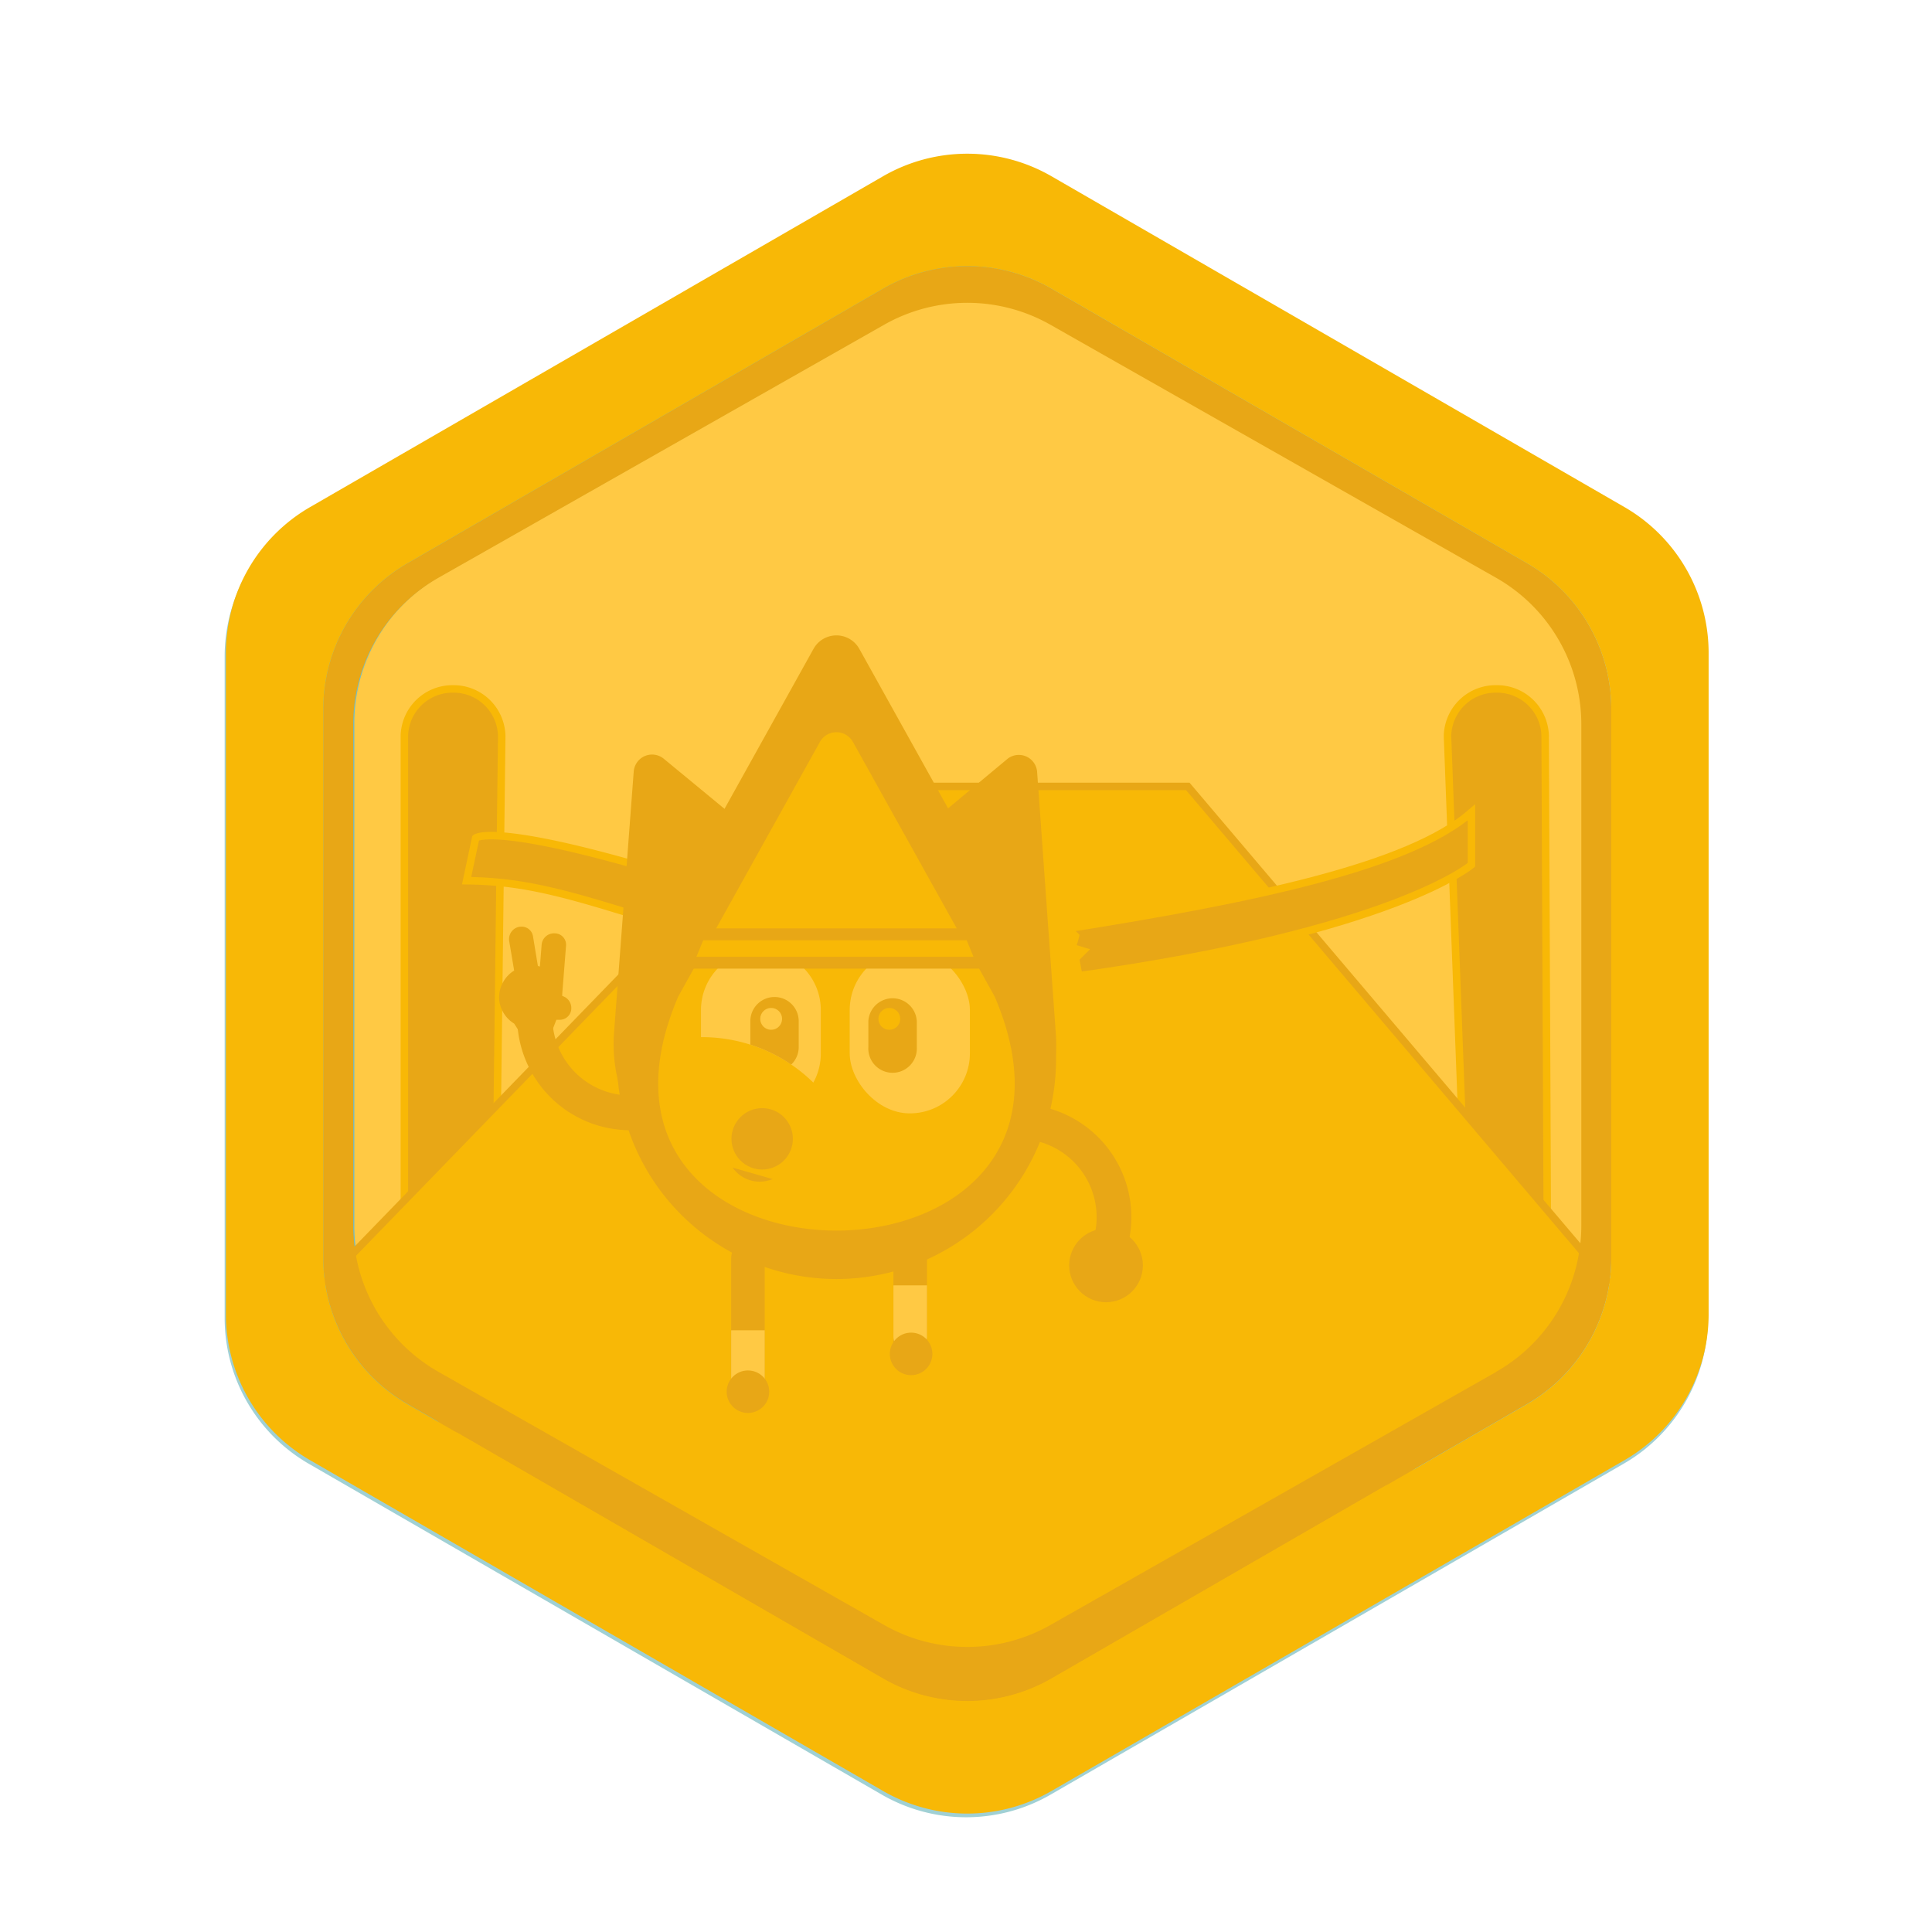 <svg xmlns="http://www.w3.org/2000/svg" viewBox="0 0 258 258"><defs><style>.cls-1{fill:#a0d0d4;}.cls-2{fill:#76bbc0;}.cls-3{fill:#ffc944;}.cls-4,.cls-6{fill:#e8a716;}.cls-4{stroke:#f8b806;}.cls-4,.cls-5{stroke-miterlimit:10;}.cls-5,.cls-7{fill:#f8b806;}.cls-5{stroke:#e8a716;}</style></defs><title>Plan de travail 4 copie 2</title><g id="Calque_6" data-name="Calque 6"><path class="cls-1" d="M228.08,176V87.67a22.47,22.47,0,0,0-11.24-19.48L140.31,24a22.48,22.48,0,0,0-22.49,0L41.29,68.19A22.48,22.48,0,0,0,30,87.67V176a22.49,22.49,0,0,0,11.25,19.48l76.53,44.19a22.53,22.53,0,0,0,22.49,0l76.53-44.19A22.48,22.48,0,0,0,228.08,176Z"/><path class="cls-2" d="M215.12,168.06V94.66a22.51,22.51,0,0,0-11.25-19.48l-63.56-36.7a22.53,22.53,0,0,0-22.49,0L54.25,75.18A22.5,22.5,0,0,0,43,94.66v73.4a22.48,22.48,0,0,0,11.24,19.48l63.57,36.7a22.53,22.53,0,0,0,22.49,0l63.56-36.7A22.49,22.49,0,0,0,215.12,168.06Z"/><path class="cls-3" d="M211.74,163.76V96.59A22.49,22.49,0,0,0,200.36,77l-59.72-33.9a22.49,22.49,0,0,0-22.21,0L58.71,77A22.5,22.5,0,0,0,47.32,96.59v67.17a22.5,22.5,0,0,0,11.39,19.56l59.72,33.91a22.49,22.49,0,0,0,22.21,0l59.72-33.91A22.49,22.49,0,0,0,211.74,163.76Z"/><path class="cls-4" d="M195.28,151l11.34,11-.28-63.75A6.42,6.42,0,0,0,199.82,92h0a6.42,6.42,0,0,0-6.52,6.32Z"/><path class="cls-4" d="M54,163l12.37-12L67,98.34A6.42,6.42,0,0,0,60.52,92h0A6.42,6.42,0,0,0,54,98.34Z"/><polygon class="cls-5" points="43.62 171.02 71.62 205.02 129.62 238.02 174.62 209.02 214.62 171.02 158.62 105.02 107.62 105.02 43.62 171.02"/><path class="cls-4" d="M124.91,133.92a29.52,29.52,0,0,0-2.62-1.85c-1.18-.63,2.06-.33,2.06-.33s-2-1.19-2.34-1.31,2.22-.36,2.22-.36l-1.53-1.38,1.7-.59c-6.42-1.75-17.07-5.44-23.38-7.55-34.36-11.52-37.5-8.64-37.5-8.64l-1.21,5.7c13.48.13,20.68,5.07,62.36,16.37C124.87,134,125,134,124.91,133.92Z"/><path class="cls-4" d="M142.62,124l1,1s-.31,1.36-.58,1.41,1.58.59,1.58.59h0l-1,1,.45,2.3c42.19-5.92,52.43-14.82,52.43-14.82v-7C188.16,115.75,167.42,120.06,142.62,124Z"/><rect class="cls-6" x="97.64" y="165.77" width="4.48" height="21.6" rx="2.24"/><path class="cls-3" d="M97.64,177.65h4.48a0,0,0,0,1,0,0v7.8a2.24,2.24,0,0,1-2.24,2.24h0a2.24,2.24,0,0,1-2.24-2.24v-7.8A0,0,0,0,1,97.64,177.65Z"/><circle class="cls-6" cx="99.88" cy="185.85" r="2.84"/><path class="cls-6" d="M150.6,166.33a15.1,15.1,0,0,0-10.83-18.4l-1.16,4.49a10.46,10.46,0,0,1,7.5,12.75Z"/><circle class="cls-6" cx="147.7" cy="168.98" r="4.92"/><path class="cls-6" d="M138.49,103,141,138.1a20.46,20.46,0,0,1-27,20.78h0a20.46,20.46,0,0,1-6.44-35.07l27-22.49A2.45,2.45,0,0,1,138.49,103Z"/><path class="cls-6" d="M84.63,103,82,137.88a20.57,20.57,0,0,0,27.2,21h0a20.57,20.57,0,0,0,6.4-35.32l-27-22.27A2.46,2.46,0,0,0,84.63,103Z"/><path class="cls-6" d="M108.63,86.66,86.07,127.22A29.33,29.33,0,0,0,111.7,170.8h0a29.33,29.33,0,0,0,25.63-43.58L114.76,86.66A3.5,3.5,0,0,0,108.63,86.66Z"/><path class="cls-7" d="M109.49,99.08l-18.92,34c-17.84,41.67,60.1,41.67,42.26,0l-18.93-34A2.52,2.52,0,0,0,109.49,99.08Z"/><rect class="cls-3" x="113.47" y="126.86" width="16.05" height="21.82" rx="8.02"/><path class="cls-6" d="M122.43,136.37a3.24,3.24,0,0,0-6.47,0v3.47a3.24,3.24,0,1,0,6.47,0Z"/><circle class="cls-7" cx="118.76" cy="136.06" r="1.46"/><rect class="cls-6" x="119.31" y="165.33" width="4.48" height="17.28" rx="2.24"/><path class="cls-3" d="M119.31,171.65h4.48a0,0,0,0,1,0,0v6.83a2.24,2.24,0,0,1-2.24,2.24h0a2.24,2.24,0,0,1-2.24-2.24v-6.83A0,0,0,0,1,119.31,171.65Z"/><circle class="cls-6" cx="121.67" cy="180.8" r="2.84"/><circle class="cls-6" cx="101.78" cy="152.08" r="4.1"/><path class="cls-6" d="M97.83,155.92a4.42,4.42,0,0,0,5.34,1.53"/><path class="cls-3" d="M93.73,138.5a21.24,21.24,0,0,1,14.88,6.07,8,8,0,0,0,1-3.91v-5.78a8,8,0,0,0-8-8h0a8,8,0,0,0-8,8v3.62Z"/><path class="cls-6" d="M105.66,142.16a3.21,3.21,0,0,0,1-2.32v-3.47a3.23,3.23,0,1,0-6.46,0v3.13A21.24,21.24,0,0,1,105.66,142.16Z"/><circle class="cls-3" cx="102.98" cy="136.06" r="1.46"/><polygon class="cls-6" points="92 129.35 131 129.35 128.68 123.98 94.32 123.98 92 129.35"/><polygon class="cls-7" points="93 127.77 130 127.77 129.09 125.56 93.91 125.56 93 127.77"/><path class="cls-6" d="M69.06,135.61A15.12,15.12,0,0,0,84,150.93l.06-4.64a10.46,10.46,0,0,1-10.3-10.61Z"/><path class="cls-6" d="M66.66,133.47a4.22,4.22,0,0,1,2-3.86L68,125.68a1.67,1.67,0,0,1,1.38-1.92h.06A1.53,1.53,0,0,1,71.17,125l.66,4,.27.07.23-2.9a1.66,1.66,0,0,1,1.79-1.53h.07a1.53,1.53,0,0,1,1.4,1.64l-.51,6.46s0,0,0,.08,0,.12,0,.18a1.67,1.67,0,0,1,1.21,1.52v.06a1.53,1.53,0,0,1-1.45,1.6l-.54,0-.5,1.29-4.46.28-.68-1.06A4.21,4.21,0,0,1,66.66,133.47Z"/><path class="cls-6" d="M203.92,75.22l-63.5-36.67a22.5,22.5,0,0,0-22.5,0L54.42,75.22A22.48,22.48,0,0,0,43.17,94.69V168a22.51,22.51,0,0,0,11.25,19.48l63.5,36.66a22.5,22.5,0,0,0,22.5,0l63.5-36.66A22.51,22.51,0,0,0,215.17,168V94.69A22.48,22.48,0,0,0,203.92,75.22Zm-4.14,108L140.28,217a22.51,22.51,0,0,1-22.22,0L58.56,183.2a22.5,22.5,0,0,1-11.39-19.56V96.71A22.5,22.5,0,0,1,58.56,77.15l59.5-33.78a22.51,22.51,0,0,1,22.22,0l59.5,33.78a22.5,22.5,0,0,1,11.39,19.56v66.93A22.5,22.5,0,0,1,199.78,183.2Z"/><path class="cls-7" d="M216.92,67.71l-76.5-44.17a22.5,22.5,0,0,0-22.5,0L41.42,67.71A22.49,22.49,0,0,0,30.17,87.19v88.34A22.49,22.49,0,0,0,41.42,195l76.51,44.17a22.46,22.46,0,0,0,22.48,0L216.92,195a22.49,22.49,0,0,0,11.25-19.48V87.19A22.49,22.49,0,0,0,216.92,67.71Zm-13,119.8-63.5,36.66a22.5,22.5,0,0,1-22.5,0l-63.5-36.66A22.51,22.51,0,0,1,43.17,168V94.69A22.48,22.48,0,0,1,54.42,75.22l63.5-36.67a22.5,22.5,0,0,1,22.5,0l63.5,36.67a22.48,22.48,0,0,1,11.25,19.47V168A22.51,22.51,0,0,1,203.92,187.51Z"/></g></svg>
